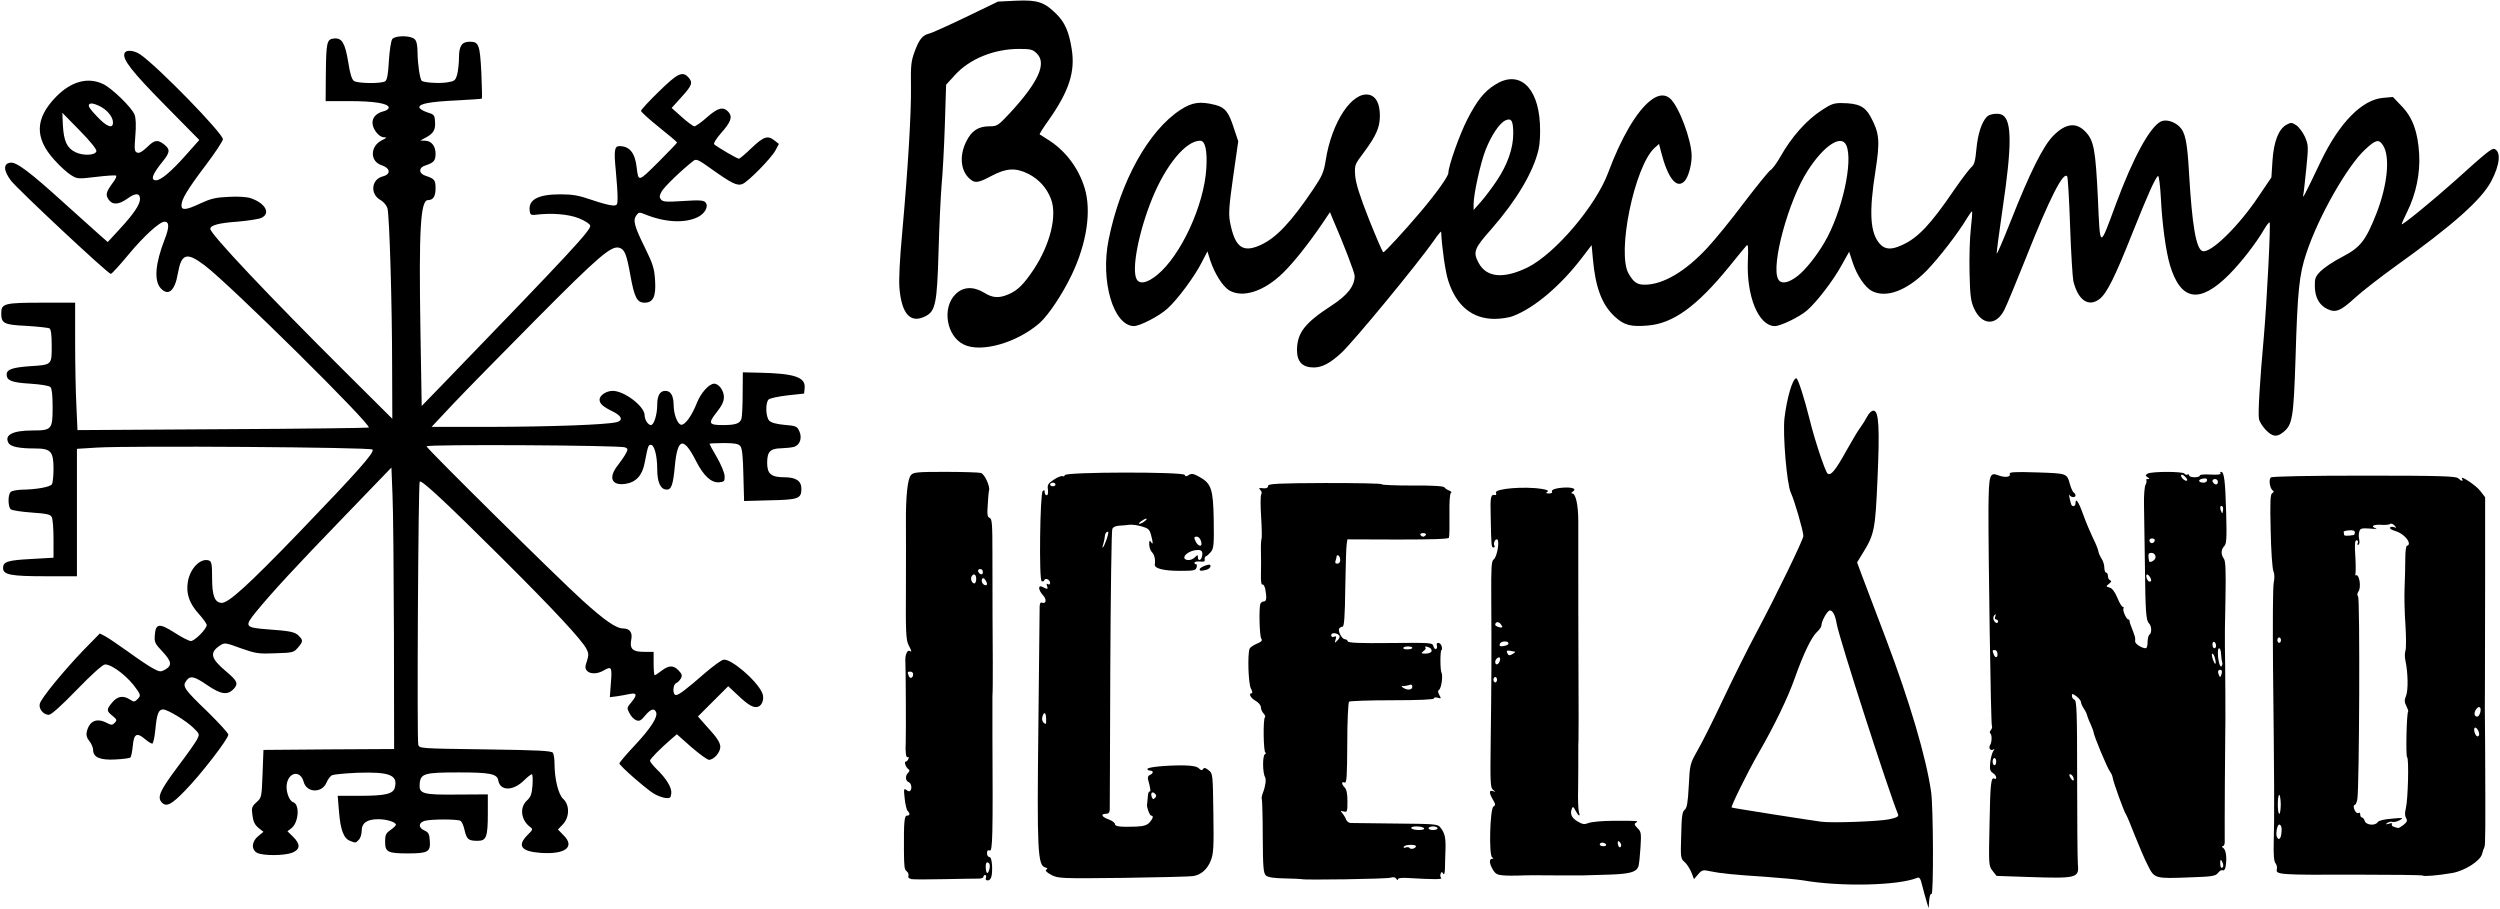 <svg viewBox="0 0 828 301" fill="none" xmlns="http://www.w3.org/2000/svg">
<path d="M301.952 291.173C301.056 290.994 300.639 290.577 300.877 290.1C300.997 289.683 300.818 288.967 300.34 288.61C299.505 287.954 299.445 287.179 299.385 281.755C299.325 272.337 299.505 270.131 300.4 270.131C301.414 270.131 301.474 269.416 300.579 268.522C300.28 268.224 299.803 266.316 299.624 264.409C299.266 261.309 299.385 261.011 300.161 261.607C300.639 262.025 301.235 262.203 301.414 261.965C302.19 261.25 301.832 259.342 300.937 259.044C299.863 258.627 299.743 256.958 300.758 255.945C301.295 255.408 301.355 255.05 300.877 254.752C300.042 254.216 299.325 252.249 299.982 252.249C300.28 252.249 300.698 251.832 300.877 251.295C301.056 250.818 300.997 250.58 300.639 250.759C300.042 251.116 299.803 249.09 299.982 245.692C300.101 243.129 299.982 221.014 299.863 219.167C299.684 217.08 300.459 215.113 301.295 215.59C302.071 216.067 302.011 215.769 300.877 213.563C300.101 211.954 299.922 209.212 300.042 195.145C300.042 186.084 300.101 176.07 300.042 172.97C299.982 164.566 300.579 158.545 301.713 157.353C302.489 156.399 303.862 156.28 313.113 156.28C318.903 156.28 324.215 156.459 324.871 156.638C326.125 156.996 328.035 161.228 327.557 162.539C327.438 162.897 327.259 164.923 327.139 167.189C326.901 170.407 327.02 171.242 327.796 171.54C328.572 171.838 328.691 173.626 328.691 183.64C328.691 198.065 328.751 211.239 328.811 219.465C328.811 225.843 328.811 228.763 328.691 230.671C328.691 231.207 328.691 236.93 328.691 243.308C328.87 277.046 328.751 282.053 327.796 281.695C327.199 281.457 326.901 281.695 326.901 282.589C326.901 283.305 327.259 283.841 327.677 283.841C328.154 283.841 328.453 284.854 328.572 286.643C328.691 290.159 328.273 291.59 327.08 291.59C326.543 291.59 326.304 291.232 326.543 290.696C326.722 290.219 326.602 289.802 326.304 289.802C325.946 289.802 325.707 290.1 325.707 290.398C325.707 290.756 324.991 290.994 324.095 290.994C323.14 290.994 318.127 291.054 312.874 291.173C307.622 291.292 302.728 291.292 301.952 291.173ZM327.677 287.894C328.035 286.523 327.736 285.629 326.901 285.629C326.602 285.629 326.423 286.404 326.483 287.418C326.602 289.504 327.199 289.742 327.677 287.894ZM302.429 223.279C302.429 222.803 302.011 222.445 301.534 222.445C300.519 222.445 300.459 222.564 300.997 223.876C301.414 224.949 302.429 224.591 302.429 223.279ZM326.901 193.416C326.901 193.118 326.662 192.522 326.304 192.045C325.647 190.972 324.812 191.628 325.289 192.939C325.647 193.833 326.901 194.191 326.901 193.416ZM323.319 191.747C323.319 190.197 322.484 189.78 321.827 190.853C321.29 191.687 321.887 193.237 322.723 193.237C323.021 193.237 323.319 192.581 323.319 191.747ZM325.528 189.363C325.528 188.886 325.17 188.469 324.692 188.469C323.857 188.469 323.678 189.184 324.334 189.839C324.991 190.495 325.528 190.316 325.528 189.363Z" fill="currentColor"/>
<path d="M431.173 291.173C431.054 291.114 428.607 290.995 425.682 290.935C421.922 290.875 420.012 290.577 419.295 289.981C418.46 289.206 418.281 287.537 418.221 277.166C418.221 270.549 418.042 265.006 417.923 264.708C417.744 264.469 417.923 263.515 418.281 262.562C419.116 260.475 419.415 258.151 418.997 257.376C418.161 256.064 418.102 250.282 418.937 249.806C419.355 249.508 419.415 249.269 419.116 249.269C418.46 249.269 418.281 238.242 418.937 237.586C419.176 237.407 418.997 236.811 418.52 236.334C418.042 235.857 417.624 234.963 417.624 234.308C417.624 233.592 416.848 232.698 415.834 232.102C414.162 231.148 413.387 229.599 414.58 229.599C414.938 229.599 414.759 228.883 414.282 227.989C413.446 226.38 413.148 216.723 413.864 214.875C414.043 214.399 415.117 213.683 416.251 213.206C417.803 212.551 418.221 212.133 417.744 211.537C417.147 210.822 416.908 201.344 417.445 199.973C417.624 199.556 418.102 199.199 418.579 199.199C419.475 199.199 419.594 198.006 419.057 195.086C418.818 194.072 418.4 193.417 418.102 193.595C417.744 193.834 417.565 192.463 417.624 190.198C417.684 188.111 417.684 184.714 417.624 182.687C417.565 180.66 417.684 178.753 417.803 178.515C417.982 178.276 417.923 174.938 417.684 171.183C417.445 167.428 417.445 164.03 417.744 163.672C417.982 163.315 417.863 162.719 417.445 162.301C416.908 161.705 416.908 161.586 417.624 161.646C419.296 161.884 420.012 161.646 420.012 160.871C420.012 160.215 423.712 160.036 438.813 159.977C449.139 159.977 457.614 160.096 457.614 160.394C457.614 160.632 462.21 160.811 467.761 160.811C474.386 160.751 478.087 160.99 478.385 161.407C478.624 161.765 479.34 162.242 479.997 162.48C480.653 162.778 480.892 163.076 480.594 163.195C480.176 163.374 479.997 166.057 480.056 170.468C480.116 174.282 480.056 177.74 479.877 178.097C479.698 178.515 474.506 178.693 462.986 178.693L446.274 178.634L446.035 180.124C445.856 180.959 445.677 187.456 445.558 194.549C445.438 204.086 445.199 207.544 444.662 207.544C444.304 207.544 443.767 207.842 443.528 208.199C443.051 209.034 444.483 211.716 445.438 211.716C445.856 211.716 446.274 212.014 446.393 212.431C446.572 212.908 450.333 213.087 460.539 212.968C474.148 212.849 474.446 212.849 474.744 214.041C474.923 214.697 475.341 215.114 475.64 214.935C475.938 214.756 476.057 214.22 475.878 213.743C475.699 213.266 475.938 212.908 476.356 212.908C476.833 212.908 477.311 213.445 477.49 214.1C477.669 214.756 477.609 215.293 477.43 215.293C476.953 215.293 476.953 221.969 477.43 222.803C477.967 223.697 477.371 227.989 476.654 228.406C476.177 228.764 476.177 229.181 476.714 230.195C477.371 231.387 477.311 231.446 476.177 231.089C475.461 230.91 474.923 230.969 474.923 231.327C474.923 231.685 470.029 231.923 461.136 231.923C453.496 231.923 447.05 232.162 446.811 232.4C446.513 232.698 446.214 238.897 446.214 246.229C446.154 257.376 446.035 259.462 445.319 259.164C444.245 258.747 444.245 259.7 445.379 260.833C445.975 261.429 446.274 262.919 446.274 265.363C446.274 268.82 446.214 269.059 445.02 268.761C443.886 268.463 443.886 268.522 444.662 269.417C445.08 269.953 445.677 270.907 445.856 271.503C446.095 272.039 446.692 272.516 447.289 272.576C447.885 272.576 454.63 272.695 462.21 272.755C475.222 272.874 476.177 272.933 477.012 274.006C478.564 275.973 478.863 277.404 478.743 281.457C478.684 283.603 478.564 286.405 478.564 287.716C478.505 289.266 478.326 289.802 477.967 289.326C477.55 288.67 477.43 288.67 477.132 289.385C476.953 289.862 477.012 290.458 477.311 290.756C477.848 291.293 474.804 291.293 466.746 290.816C464.24 290.637 462.986 290.816 462.986 291.233C462.986 291.591 462.747 291.531 462.449 291.054C462.091 290.518 461.494 290.399 460.539 290.697C459.345 291.114 431.531 291.531 431.173 291.173ZM468.955 280.265C468.955 279.61 465.433 279.669 465.015 280.384C464.717 280.802 464.956 280.921 465.553 280.682C466.09 280.504 466.687 280.563 466.866 280.861C467.224 281.457 468.955 280.98 468.955 280.265ZM471.641 274.304C471.462 274.006 470.328 273.708 469.194 273.708C467.94 273.708 467.224 273.947 467.463 274.304C467.642 274.662 468.776 274.9 469.91 274.9C471.163 274.9 471.879 274.662 471.641 274.304ZM476.117 274.304C476.117 274.006 475.461 273.708 474.625 273.708C473.789 273.708 473.133 274.006 473.133 274.304C473.133 274.662 473.789 274.9 474.625 274.9C475.461 274.9 476.117 274.662 476.117 274.304ZM467.761 227.453C467.761 226.797 467.463 226.618 466.806 226.857C466.269 227.035 465.433 227.214 464.896 227.214C464.001 227.214 464.001 227.333 464.777 227.81C466.149 228.704 467.761 228.526 467.761 227.453ZM474.088 215.829C474.267 215.471 474.088 214.935 473.67 214.637C472.715 214.041 471.581 213.922 472.118 214.518C472.357 214.697 472.058 215.233 471.462 215.65C470.566 216.366 470.626 216.425 472.058 216.485C472.954 216.485 473.849 216.187 474.088 215.829ZM467.761 214.577C467.761 214.279 467.104 214.1 466.269 214.1C465.433 214.1 464.777 214.339 464.777 214.637C464.777 214.935 465.433 215.114 466.269 215.054C467.104 215.054 467.761 214.816 467.761 214.577ZM443.648 210.584C442.991 209.57 440.902 209.391 440.902 210.345C440.902 210.941 441.26 211.12 441.857 210.882C442.573 210.584 442.693 210.822 442.335 211.835C441.976 213.087 441.976 213.087 442.931 212.133C443.528 211.597 443.827 210.882 443.648 210.584ZM443.886 185.548C443.886 184.893 443.648 184.177 443.29 183.999C442.991 183.82 442.693 183.879 442.693 184.237C442.693 184.535 442.514 185.191 442.335 185.727C442.096 186.383 442.275 186.681 442.931 186.681C443.469 186.681 443.886 186.204 443.886 185.548ZM472.238 177.144C472.417 176.846 472.058 176.548 471.342 176.548C470.626 176.548 470.268 176.846 470.447 177.144C470.626 177.501 471.044 177.74 471.342 177.74C471.641 177.74 472.058 177.501 472.238 177.144Z" fill="currentColor"/>
<path d="M348.149 289.743C346.597 288.908 346.06 288.312 346.538 288.014C347.075 287.716 346.955 287.478 346.179 287.299C343.673 286.643 343.434 281.636 343.911 240.626C344.15 219.644 344.329 201.762 344.329 200.867C344.389 199.854 344.628 199.377 345.105 199.616C346.538 200.093 346.717 198.543 345.463 197.172C343.792 195.383 343.732 193.536 345.344 194.43C346.955 195.264 347.194 195.205 346.776 194.012C346.538 193.357 346.597 193.178 347.075 193.476C347.493 193.714 347.791 193.536 347.791 193.059C347.791 191.986 346.179 191.271 345.881 192.165C345.762 192.522 345.344 192.701 344.986 192.463C344.09 191.926 344.449 163.553 345.344 162.659C345.821 162.182 346 162.301 346 163.016C346 163.553 346.299 164.03 346.657 164.03C347.075 164.03 347.194 163.314 347.075 162.182C346.836 160.573 347.075 160.155 349.044 158.844C350.298 158.009 351.551 157.533 351.909 157.711C352.208 157.89 352.566 157.711 352.685 157.354C353.043 156.281 392.019 156.221 392.377 157.294C392.616 157.89 392.914 157.89 393.75 157.294C394.705 156.758 395.302 156.877 397.152 157.89C401.21 160.155 401.807 161.884 401.986 172.256C402.106 180.243 401.986 181.554 401.091 182.747C400.494 183.462 399.778 184.118 399.42 184.237C399.121 184.296 398.883 184.773 399.002 185.25C399.121 185.965 398.763 186.144 397.391 185.965C396.376 185.906 395.6 186.085 395.6 186.383C395.66 186.74 395.898 186.919 396.137 186.86C396.376 186.8 396.495 187.277 396.316 187.873C396.018 188.946 395.481 189.065 390.706 189.065C385.513 189.065 382.35 188.29 382.469 187.038C382.708 185.25 382.35 183.7 381.514 182.866C381.036 182.389 380.619 181.256 380.619 180.303C380.619 178.991 380.738 178.813 381.215 179.528C381.932 180.66 381.932 179.766 381.215 177.143C380.738 175.355 380.26 174.938 378.112 174.342C376.679 173.925 374.889 173.686 374.053 173.805C373.217 173.925 371.725 174.044 370.711 174.103C369.517 174.163 368.622 174.58 368.383 175.236C368.144 175.772 367.846 196.635 367.726 221.551C367.667 246.467 367.547 267.449 367.547 268.224C367.488 269.118 367.129 269.536 366.294 269.536C364.384 269.536 364.921 270.609 367.189 271.383C368.323 271.801 369.278 272.516 369.278 272.933C369.278 273.768 371.069 273.947 376.381 273.768C378.828 273.649 379.902 273.291 380.738 272.397C381.932 271.026 382.111 270.132 381.275 270.132C380.798 270.132 379.723 267.33 379.902 266.496C379.962 266.257 380.022 265.125 380.141 263.992C380.201 262.8 380.499 262.025 380.738 262.144C381.215 262.442 381.036 261.012 380.201 258.031C380.081 257.435 380.32 256.839 380.857 256.66C382.051 256.183 382.111 255.23 380.917 255.23C380.44 255.23 380.022 254.991 380.022 254.693C380.022 254.038 386.408 253.442 392.138 253.501C394.943 253.561 396.495 253.859 397.092 254.514C397.808 255.17 398.166 255.23 398.465 254.693C398.823 254.157 399.301 254.276 400.315 255.111C401.688 256.183 401.688 256.422 401.867 269.297C402.046 280.444 401.927 282.709 401.031 284.974C399.897 287.895 397.808 289.743 395.182 290.16C394.227 290.339 383.782 290.577 371.964 290.756C351.074 290.994 350.417 290.935 348.149 289.743ZM382.529 262.86C381.633 261.965 380.977 262.621 381.454 263.933C381.753 264.707 381.991 264.827 382.529 264.29C383.066 263.754 383.066 263.396 382.529 262.86ZM346.478 237.943C346.418 235.857 345.702 235.559 345.224 237.467C344.926 238.54 345.523 239.672 346.418 239.732C346.478 239.732 346.478 238.957 346.478 237.943ZM395.779 184.535C396.674 183.7 396.734 183.7 396.734 184.535C396.734 185.846 397.749 185.727 398.047 184.475C398.584 182.449 397.928 181.853 395.66 182.27C392.437 182.866 390.885 185.489 393.75 185.489C394.347 185.489 395.302 185.071 395.779 184.535ZM366.533 178.574C367.189 176.607 367.249 175.951 366.712 176.13C366.294 176.249 365.995 176.845 365.936 177.501C365.876 178.097 365.697 179.23 365.458 180.005C364.623 182.568 365.578 181.316 366.533 178.574ZM397.928 180.183C397.928 178.932 397.152 177.74 396.376 177.74C395.361 177.74 395.361 178.038 396.137 179.587C396.794 180.78 397.928 181.137 397.928 180.183ZM379.067 172.673C379.723 172.196 379.962 171.779 379.664 171.779C379.306 171.779 378.53 172.196 377.873 172.673C377.276 173.15 377.037 173.507 377.336 173.507C377.694 173.507 378.47 173.15 379.067 172.673ZM349.582 160.453C349.582 160.155 349.164 159.857 348.686 159.857C348.209 159.857 347.791 160.155 347.791 160.453C347.791 160.811 348.209 161.049 348.686 161.049C349.164 161.049 349.582 160.811 349.582 160.453Z" fill="currentColor"/>
<path d="M671.77 290.458L661.265 290.1L659.952 288.431C658.639 286.762 658.639 286.523 658.937 272.814C659.176 259.342 659.415 257.196 660.608 257.912C660.907 258.15 661.146 257.912 661.146 257.494C661.146 257.077 660.668 256.421 660.011 256.004C659.116 255.408 658.937 254.812 659.176 252.428C659.355 250.878 659.832 249.209 660.191 248.732C660.668 248.076 660.668 247.957 660.131 248.255C659.236 248.792 658.519 247.719 659.116 246.765C659.773 245.752 659.773 243.308 659.176 242.89C658.937 242.771 658.997 242.235 659.355 241.818C659.773 241.341 659.892 240.745 659.713 240.387C659.355 239.91 658.519 182.031 658.579 168.5C658.698 157.055 658.937 156.28 661.981 157.472C664.07 158.247 666.04 158.009 665.622 156.996C665.383 156.34 666.935 156.221 674.635 156.459C684.781 156.817 684.543 156.698 685.617 160.572C685.975 161.764 686.512 162.956 686.811 163.135C687.169 163.314 687.408 163.731 687.408 164.089C687.408 164.923 685.796 164.745 685.378 163.91C685.199 163.493 685.199 163.97 685.438 164.923C685.617 165.937 685.915 166.89 686.035 167.189C686.453 167.963 687.408 167.665 687.408 166.712C687.408 164.685 688.422 166.116 689.974 170.467C690.869 172.97 692.362 176.487 693.197 178.216C694.092 179.945 694.868 181.912 694.988 182.627C695.107 183.283 695.585 184.356 696.062 185.071C696.54 185.786 696.957 187.098 696.957 187.992C696.957 188.945 697.256 189.661 697.554 189.661C697.912 189.661 698.151 190.197 698.151 190.793C698.151 191.449 698.509 192.045 698.927 192.224C699.405 192.403 699.285 192.76 698.509 193.356C697.435 194.191 697.435 194.25 698.688 194.608C699.524 194.787 700.419 195.979 701.255 197.946C701.911 199.615 702.747 200.986 703.045 200.986C703.344 200.986 703.463 201.225 703.284 201.523C702.926 202.119 704.239 205.159 704.896 205.159C705.135 205.159 705.314 205.397 705.314 205.695C705.314 205.993 705.612 207.007 706.03 207.96C706.388 208.854 706.746 209.808 706.806 210.106C706.925 210.345 707.045 210.702 707.104 211C707.164 211.239 707.224 211.835 707.164 212.371C707.045 213.206 709.313 214.696 710.685 214.696C711.044 214.696 711.282 213.802 711.282 212.669C711.282 211.537 711.581 210.404 711.879 210.225C712.715 209.689 712.655 207.364 711.76 206.47C710.745 205.457 710.566 202.834 710.387 186.68C710.268 178.633 710.148 169.752 710.089 166.95C710.029 164.149 710.268 161.287 710.566 160.632C710.924 159.976 711.044 159.261 710.864 159.022C710.685 158.843 710.864 158.665 711.342 158.665C712.058 158.665 711.999 158.545 711.282 158.069C710.506 157.532 710.506 157.413 711.282 156.876C712.476 156.101 723.041 156.101 723.518 156.876C723.757 157.234 724.175 157.353 724.473 157.174C724.771 156.936 725.01 157.115 725.01 157.413C725.01 157.77 725.846 158.069 726.801 158.069C727.815 158.069 728.591 157.83 728.591 157.472C728.591 157.174 730.143 157.055 732.173 157.174C734.321 157.294 735.634 157.174 735.455 156.817C735.217 156.519 735.336 156.28 735.634 156.28C736.649 156.28 737.007 159.261 737.306 169.811C737.544 178.395 737.425 180.123 736.649 180.898C735.575 182.031 735.515 183.64 736.53 185.011C737.127 185.786 737.246 188.945 737.067 198.721C736.888 205.695 736.828 212.61 736.888 214.1C737.007 218.928 737.127 241.162 737.007 242.712C736.947 243.904 736.768 274.006 736.828 278.953C736.828 279.668 736.53 280.265 736.112 280.265C735.754 280.265 735.873 280.563 736.351 280.861C737.246 281.457 737.604 284.079 737.127 287C736.948 287.954 736.589 288.431 736.231 288.252C735.873 288.014 735.157 288.371 734.62 289.087C733.784 290.159 732.769 290.338 725.428 290.577C713.61 291.054 713.55 290.994 711.342 286.583C710.327 284.616 708.417 280.145 707.045 276.688C705.731 273.231 704.418 270.191 704.18 269.833C703.523 269.058 699.822 258.746 699.703 257.494C699.643 256.958 699.285 256.183 698.927 255.706C697.972 254.514 693.376 243.487 693.376 242.414C693.376 242.235 692.958 241.102 692.421 239.85C691.824 238.658 691.347 237.287 691.228 236.87C691.168 236.453 690.69 235.439 690.153 234.665C689.616 233.89 689.198 232.876 689.198 232.459C689.198 232.042 688.482 231.207 687.706 230.611C686.393 229.658 686.214 229.658 686.214 230.492C686.214 231.029 686.632 231.565 687.05 231.744C687.825 232.042 687.945 235.916 687.945 257.792C687.945 271.979 688.064 284.676 688.184 286.106C688.661 290.815 688.005 290.994 671.77 290.458ZM736.351 286.702C736.351 286.285 736.112 285.57 735.813 285.093C735.455 284.556 735.336 284.795 735.336 285.868C735.336 286.702 735.515 287.418 735.813 287.418C736.112 287.418 736.351 287.06 736.351 286.702ZM686.632 257.316C686.393 256.839 685.975 256.421 685.617 256.421C685.259 256.421 685.259 256.839 685.736 257.614C686.572 258.925 687.169 258.746 686.632 257.316ZM661.146 252.249C661.146 251.593 660.907 251.057 660.549 251.057C660.25 251.057 659.952 251.593 659.952 252.249C659.952 252.905 660.25 253.441 660.549 253.441C660.907 253.441 661.146 252.905 661.146 252.249ZM735.634 221.909C734.739 221.61 734.381 222.326 734.858 223.458C735.276 224.472 735.336 224.472 735.754 223.339C735.993 222.683 735.933 222.028 735.634 221.909ZM735.993 219.345C735.873 219.107 735.694 217.974 735.634 216.782C735.575 214.458 734.56 213.861 734.56 216.127C734.56 218.749 735.276 221.372 735.813 220.597C736.052 220.18 736.172 219.643 735.993 219.345ZM733.605 218.034C733.426 217.199 733.008 216.484 732.71 216.484C732.471 216.484 732.531 217.319 732.889 218.332C733.605 220.478 734.202 220.299 733.605 218.034ZM661.563 216.484C661.504 215.829 661.146 215.292 660.728 215.292C659.832 215.292 659.832 215.411 660.31 216.723C660.847 218.094 661.683 217.915 661.563 216.484ZM733.963 213.861C733.963 213.385 733.724 212.789 733.366 212.61C733.068 212.431 732.769 212.789 732.769 213.444C732.769 214.159 733.068 214.696 733.366 214.696C733.724 214.696 733.963 214.338 733.963 213.861ZM661.742 205.755C661.742 205.457 661.444 205.159 661.086 205.159C660.728 205.159 660.608 204.741 660.847 204.145C661.086 203.37 661.026 203.251 660.549 203.728C660.191 204.086 660.071 204.801 660.31 205.338C660.728 206.41 661.742 206.709 661.742 205.755ZM712.476 192.224C712.476 191.389 711.342 189.959 710.984 190.316C710.506 190.793 711.282 192.641 711.939 192.641C712.237 192.641 712.476 192.462 712.476 192.224ZM713.491 185.429C714.386 184.534 713.789 183.104 712.476 183.104C711.76 183.104 711.461 183.521 711.581 184.475C711.64 185.19 711.76 185.846 711.819 185.965C711.999 186.323 712.894 186.025 713.491 185.429ZM713.67 178.872C713.67 178.574 713.252 178.335 712.774 178.335C711.879 178.335 711.581 179.05 712.237 179.706C712.715 180.183 713.67 179.647 713.67 178.872ZM736.112 167.785C735.455 167.129 735.097 168.023 735.575 169.156C735.992 170.229 736.052 170.229 736.231 169.215C736.351 168.619 736.291 167.963 736.112 167.785ZM734.56 159.559C734.56 159.082 734.142 158.665 733.665 158.665C732.71 158.665 732.471 159.38 733.187 160.036C733.844 160.751 734.56 160.512 734.56 159.559ZM730.979 159.022C730.979 158.486 730.501 158.307 729.487 158.545C727.815 158.843 728.054 159.857 729.845 159.857C730.442 159.857 730.979 159.499 730.979 159.022ZM724.413 158.903C724.413 158.724 724.055 158.188 723.578 157.77C722.563 156.698 721.847 157.294 722.802 158.426C723.518 159.261 724.413 159.499 724.413 158.903Z" fill="currentColor"/>
<path d="M497.843 289.921C495.933 289.802 495.217 289.385 494.441 288.014C493.247 286.047 493.128 284.437 494.202 284.437C494.739 284.437 494.739 284.318 494.202 283.961C493.068 283.245 493.486 267.867 494.62 267.151C495.396 266.674 495.336 266.376 494.441 264.827C493.128 262.561 493.128 261.548 494.501 262.025C495.456 262.383 495.456 262.323 494.501 261.608C493.605 260.892 493.546 259.283 493.725 245.037C493.963 227.81 494.023 215.888 493.904 197.768C493.844 187.813 493.963 185.787 494.739 185.25C495.814 184.475 496.709 179.23 495.933 178.693C495.217 178.276 494.441 180.005 494.978 180.779C495.157 181.077 494.978 181.316 494.68 181.316C493.963 181.316 493.904 181.256 493.725 171.361C493.546 164.268 493.665 163.672 495.336 163.97C495.575 163.97 495.635 163.672 495.456 163.195C494.918 161.824 505.065 160.99 510.735 161.943C512.526 162.241 513.003 162.539 512.466 162.897C511.869 163.255 511.989 163.434 513.003 163.434C513.779 163.434 514.257 163.195 514.018 162.897C513.6 162.182 515.391 161.586 518.435 161.467C521.121 161.407 522.195 162.003 520.882 162.837C520.345 163.195 520.285 163.434 520.703 163.434C521.897 163.434 522.732 167.308 522.732 172.792C522.732 175.653 522.732 182.747 522.732 188.469C522.732 194.191 522.732 209.093 522.792 221.551C522.852 234.009 522.852 244.739 522.792 245.394C522.732 246.05 522.732 247.302 522.732 248.256C522.732 249.15 522.732 250.521 522.732 251.355C522.732 252.19 522.732 253.322 522.732 253.918C522.732 254.455 522.732 257.793 522.673 261.25C522.553 264.707 522.732 268.105 522.911 268.82C523.508 270.668 522.852 270.43 521.837 268.522C521.121 267.092 520.882 267.032 520.584 267.867C519.927 269.595 520.524 270.906 522.553 272.099C524.165 273.052 524.762 273.112 526.134 272.576C527.03 272.218 530.611 271.86 534.013 271.86C542.668 271.801 542.847 271.86 541.832 272.456C541.175 272.874 541.295 273.231 542.369 274.304C543.563 275.496 543.623 275.973 543.324 280.801C543.145 283.663 542.847 286.464 542.608 287.06C541.892 288.848 539.803 289.445 532.819 289.683C529.059 289.802 525.299 289.921 524.463 289.921C523.628 289.981 519.211 289.921 514.615 289.921C510.019 289.862 504.946 289.862 503.274 289.981C501.663 290.041 499.216 290.041 497.843 289.921ZM536.46 278.894C535.983 278.417 535.804 278.477 535.804 279.132C535.804 280.325 536.58 281.159 536.878 280.265C537.057 279.848 536.818 279.252 536.46 278.894ZM531.924 279.669C531.745 279.371 531.148 279.073 530.671 279.073C530.193 279.073 529.835 279.371 529.835 279.669C529.835 280.027 530.372 280.265 531.088 280.265C531.745 280.265 532.103 280.027 531.924 279.669ZM495.814 225.128C495.814 224.651 495.575 224.234 495.217 224.234C494.918 224.234 494.62 224.651 494.62 225.128C494.62 225.605 494.918 226.022 495.217 226.022C495.575 226.022 495.814 225.605 495.814 225.128ZM496.649 219.107C496.888 218.571 496.888 217.975 496.769 217.856C496.291 217.379 495.217 218.332 495.217 219.227C495.217 220.359 496.172 220.299 496.649 219.107ZM501.185 216.485C501.663 216.187 501.961 215.888 501.782 215.829C501.603 215.829 500.887 215.71 500.171 215.531C499.156 215.352 498.917 215.531 499.156 216.187C499.574 217.2 499.932 217.259 501.185 216.485ZM499.574 213.206C499.813 212.193 497.186 212.193 496.769 213.206C496.47 213.981 496.769 214.16 497.903 213.981C498.738 213.862 499.514 213.564 499.574 213.206ZM497.007 206.649C496.291 205.755 495.217 205.934 495.217 206.947C495.217 207.424 497.067 208.08 497.545 207.722C497.664 207.663 497.425 207.186 497.007 206.649Z" fill="currentColor"/>
<path d="M802.424 289.981C802.185 289.802 792.158 289.683 780.101 289.683C755.272 289.802 753.66 289.683 754.078 287.954C754.257 287.358 754.078 286.404 753.66 285.928C753.123 285.331 752.944 283.066 753.063 278.655C753.302 271.324 753.242 257.733 752.824 220.895C752.705 206.768 752.765 194.191 753.063 192.939C753.362 191.509 753.362 190.138 752.944 189.124C752.586 188.29 752.168 182.269 752.048 175.713C751.81 166.175 751.929 163.791 752.526 163.374C753.123 163.016 753.182 162.718 752.705 162.42C751.75 161.705 751.332 158.784 752.108 158.128C752.526 157.771 764.881 157.532 783.085 157.532C808.452 157.532 813.466 157.711 814.182 158.426C815.197 159.38 815.973 159.559 815.436 158.605C814.421 157.055 820.031 160.691 821.464 162.599L823.076 164.685V189.84C823.076 203.669 823.016 219.286 823.016 224.531C822.956 235.738 822.956 233.413 823.076 247.361C823.195 273.887 823.195 280.026 822.837 280.563C822.658 280.92 822.3 281.874 822.061 282.828C821.524 285.093 816.331 288.431 812.153 289.146C807.199 289.981 802.782 290.339 802.424 289.981ZM755.57 276.211C755.868 274.304 755.57 273.112 754.854 273.112C754.257 273.112 753.66 276.033 754.078 277.106C754.615 278.417 755.331 278 755.57 276.211ZM796.097 273.171C797.231 272.218 797.41 271.8 796.873 270.906C796.455 270.191 796.455 269.118 796.813 267.747C797.53 264.886 797.888 251.176 797.231 250.759C796.754 250.461 797.052 236.155 797.589 235.619C797.709 235.499 797.41 234.724 796.992 233.83C796.336 232.579 796.276 231.923 796.873 230.492C797.649 228.644 797.53 222.803 796.694 218.869C796.396 217.677 796.455 216.127 796.694 215.471C796.933 214.756 796.933 211 796.694 207.126C796.396 203.251 796.276 197.708 796.396 194.728C796.515 191.807 796.634 187.396 796.634 185.071C796.634 182.568 796.873 180.72 797.231 180.72C797.589 180.72 797.828 180.362 797.828 180.004C797.768 178.574 795.5 176.488 793.352 175.891C792.158 175.534 791.382 175.057 791.561 174.759C791.74 174.461 792.337 174.401 792.874 174.58C793.769 174.938 793.829 174.878 793.053 174.044C792.576 173.507 791.919 173.269 791.561 173.567C791.263 173.805 789.83 173.924 788.457 173.805C785.891 173.686 784.995 174.401 786.965 174.997C787.502 175.176 786.607 175.236 784.876 175.057C782.19 174.878 781.713 174.997 781.414 176.011C781.175 176.666 781.176 177.858 781.355 178.633C781.534 179.408 781.474 180.243 781.116 180.422C780.758 180.6 780.698 180.362 780.877 179.885C781.116 179.349 780.937 178.931 780.519 178.931C779.922 178.931 779.803 180.243 780.101 184.535C780.28 187.634 780.22 190.317 780.041 190.436C779.803 190.555 779.922 190.555 780.34 190.495C781.414 190.257 782.071 194.37 781.175 195.8C780.638 196.575 780.638 197.171 780.996 197.529C781.653 198.185 781.414 260.594 780.758 264.648C780.579 265.661 780.221 266.555 779.922 266.555C779.683 266.555 779.504 266.913 779.564 267.33C779.743 268.582 780.579 269.595 781.175 269.237C781.474 268.999 781.713 269.297 781.713 269.774C781.713 270.31 781.951 270.728 782.25 270.728C782.548 270.728 783.026 271.264 783.205 271.92C783.623 273.291 786.726 273.589 787.502 272.277C787.801 271.8 789.651 271.324 792.158 271.145C795.978 270.787 796.217 270.787 794.844 271.622C794.008 272.099 792.934 272.337 792.456 272.218C791.979 272.039 791.143 272.218 790.666 272.575C789.949 273.052 790.128 273.112 791.203 272.814C792.098 272.516 792.456 272.635 792.217 272.993C791.919 273.529 792.576 273.887 794.307 274.244C794.545 274.244 795.321 273.768 796.097 273.171ZM755.391 266.257C755.331 264.469 755.092 263.098 754.854 263.277C754.257 263.634 754.257 269.535 754.913 269.535C755.152 269.535 755.391 268.045 755.391 266.257ZM821.106 243.189C821.106 242.056 820.031 240.626 819.614 241.043C819.076 241.579 819.852 243.904 820.569 243.904C820.867 243.904 821.106 243.546 821.106 243.189ZM821.404 236.155C822.001 234.307 821.106 233.473 820.091 234.903C819.256 236.155 819.435 237.347 820.509 237.347C820.807 237.347 821.166 236.811 821.404 236.155ZM755.451 212.014C755.451 211.537 755.212 211.12 754.854 211.12C754.555 211.12 754.257 211.537 754.257 212.014C754.257 212.491 754.555 212.908 754.854 212.908C755.212 212.908 755.451 212.491 755.451 212.014ZM779.504 177.203C779.743 177.203 779.922 176.786 779.922 176.309C779.922 175.772 779.325 175.534 778.012 175.653C776.938 175.713 776.102 175.951 776.222 176.189C776.281 176.368 776.341 176.786 776.341 177.084C776.341 177.501 777.475 177.56 779.504 177.203Z" fill="currentColor"/>
<path d="M397.331 188.529C397.331 188.231 398.166 187.694 399.121 187.336C400.554 186.86 400.912 186.919 400.912 187.515C400.912 187.992 400.315 188.469 399.599 188.707C397.749 189.184 397.331 189.125 397.331 188.529Z" fill="currentColor"/>
<path d="M750.377 142.333C749.303 141.2 748.288 139.591 748.169 138.696C747.811 136.968 748.467 126.06 749.78 111.575C750.795 99.832 752.108 74.082 751.69 73.664C751.571 73.486 750.735 74.499 749.9 75.929C747.154 80.638 742.379 86.778 738.32 90.891C728.532 100.726 722.265 99.713 718.684 87.791C717.311 83.142 716.117 74.141 715.699 65.856C715.46 61.504 715.043 58.107 714.744 58.285C713.849 58.882 711.521 64.008 706.209 77.3C700.539 91.606 697.793 97.15 695.406 98.998C691.765 101.859 688.243 99.475 686.692 93.096C686.453 91.964 685.916 83.798 685.617 75.035C685.319 66.273 684.901 58.822 684.662 58.464C683.468 56.497 678.813 65.677 670.994 85.407C667.831 93.335 664.607 101.143 663.832 102.634C661.086 108.058 656.371 107.76 653.804 102.157C652.73 99.772 652.491 98.044 652.312 90.414C652.193 85.526 652.372 78.91 652.73 75.87C653.088 72.77 653.267 70.147 653.148 70.028C653.028 69.909 652.252 70.982 651.417 72.353C648.611 77.121 642.046 85.586 638.047 89.699C631.481 96.315 624.677 98.819 619.962 96.375C617.694 95.183 614.948 91.129 613.575 86.838L612.441 83.38L609.934 87.851C607.189 92.918 601.519 100.249 598.415 102.872C595.908 105.018 589.701 107.998 587.85 107.998C582.419 107.998 578.36 98.103 578.897 86.242C579.077 82.009 578.957 80.758 578.48 81.294C578.062 81.711 575.495 84.871 572.69 88.328C562.006 101.442 554.128 107.164 545.712 107.82C540.101 108.296 537.893 107.7 534.849 104.899C530.551 100.965 528.403 95.183 527.567 85.765L527.149 81.175L523.866 85.467C516.943 94.527 508.288 101.918 501.305 104.601C499.932 105.197 497.127 105.614 495.038 105.614C487.637 105.614 482.384 101.322 479.698 93.096C478.684 90.116 477.55 81.89 477.311 76.764C477.311 76.466 476.177 77.777 474.864 79.744C469.373 87.553 448.124 113.363 444.125 116.999C440.544 120.278 437.858 121.708 435.112 121.708C431.352 121.708 429.562 119.801 429.562 115.926C429.621 110.204 432.128 106.985 441.021 101.203C446.334 97.746 448.661 94.706 448.661 91.368C448.661 90.295 445.14 81.115 441.32 72.293L440.484 70.267L437.918 74.082C433.322 80.817 428.547 86.838 424.966 90.355C418.639 96.554 411.536 98.819 407.06 96.136C404.911 94.765 402.345 90.712 400.852 86.301L399.897 83.261L398.047 86.838C395.719 91.487 389.93 99.296 386.647 102.216C383.901 104.72 377.515 107.998 375.545 107.998C368.741 107.879 364.384 93.037 367.189 79.327C371.069 60.074 380.38 43.264 391.004 36.35C394.884 33.846 397.45 33.489 402.464 34.74C405.747 35.575 406.94 37.065 408.671 42.489L410.104 46.781L408.433 58.464C407.06 68.121 406.881 70.743 407.358 73.426C408.97 81.89 411.536 83.857 417.445 81.175C422.638 78.85 427.592 73.605 434.933 62.696C437.918 58.285 438.455 56.974 439.052 53.219C441.021 40.463 447.826 30.151 453.496 31.402C455.764 31.939 457.017 34.323 457.017 38.376C457.017 42.191 455.764 44.993 451.705 50.477C448.602 54.59 448.602 54.709 448.84 58.226C449.079 60.789 450.333 64.902 453.436 72.71C455.824 78.671 457.913 83.559 458.151 83.559C458.629 83.559 465.314 76.287 470.507 70.147C475.699 64.008 479.698 58.405 479.698 57.272C479.698 55.007 483.459 44.397 486.025 39.449C489.188 33.31 491.576 30.27 495.157 28.064C502.976 23.057 509.363 28.601 510.019 40.88C510.198 44.337 510.019 47.675 509.542 49.642C507.751 57.153 502.2 66.452 493.844 75.989C488.174 82.367 487.816 83.5 489.726 87.076C492.352 91.964 498.022 92.441 505.96 88.566C515.033 84.036 528.522 68.24 532.64 57.153C536.938 45.589 542.131 36.707 546.786 33.191C549.293 31.283 551.442 31.104 553.173 32.654C556.097 35.277 560.275 46.483 560.275 51.669C560.275 54.709 559.201 58.524 558.007 59.895C555.381 62.816 552.397 59.18 550.129 50.238L549.472 47.675L547.92 49.046C541.295 55.305 535.386 83.976 539.445 90.712C541.116 93.573 542.25 94.289 544.757 94.289C550.785 94.289 558.306 89.878 565.587 81.95C567.975 79.387 573.406 72.77 577.584 67.167C581.822 61.623 585.761 56.736 586.418 56.318C587.015 55.961 588.447 54.053 589.522 52.146C593.342 45.35 598.236 39.807 603.488 36.409C606.473 34.442 607.487 34.085 610.054 34.144C615.485 34.204 617.634 35.217 619.484 38.555C622.469 44.039 622.707 46.602 621.156 56.557C618.947 70.445 619.365 77.3 622.707 80.877C624.379 82.665 626.468 82.784 629.93 81.175C635.242 78.79 639.36 74.439 647.358 62.696C649.746 59.239 652.252 55.961 652.909 55.365C653.924 54.53 654.222 53.278 654.58 49.404C655.058 44.397 656.251 40.642 657.982 38.734C658.937 37.661 662.041 37.303 663.294 38.138C666.338 40.105 666.338 48.331 663.294 68.896C662.101 77.062 661.205 83.798 661.325 83.976C661.504 84.096 663.533 79.327 665.921 73.307C672.307 57.093 676.724 48.271 680.126 44.874C684.244 40.761 687.706 40.403 690.81 43.741C693.496 46.602 694.033 49.642 694.809 65.379C695.585 82.725 695.227 82.605 700.837 67.465C706.448 52.325 711.939 42.251 715.58 40.284C717.191 39.449 719.877 40.105 721.728 41.834C723.757 43.741 724.413 46.781 725.01 57.332C726.025 74.678 727.338 82.367 729.427 83.142C731.994 84.155 741.484 74.916 748.049 65.021L752.287 58.762L752.645 53.219C753.063 46.9 754.675 42.728 757.301 41.297C758.733 40.522 759.091 40.522 760.524 41.476C761.419 42.072 762.673 43.801 763.389 45.291C764.523 47.973 764.583 48.45 763.866 55.544C763.448 59.656 763.031 63.65 762.852 64.485C762.553 66.094 762.971 65.319 768.641 53.457C774.789 40.642 782.309 33.012 789.233 32.416L792.516 32.118L795.381 35.098C799.081 38.913 800.812 43.681 801.23 51.073C801.588 57.391 800.215 64.187 797.231 70.207C796.216 72.234 795.441 74.022 795.441 74.26C795.441 74.856 806.005 66.213 812.988 59.955C823.613 50.358 825.284 49.046 826.179 49.344C828.388 50.238 827.97 54.59 825.105 60.014C821.822 66.213 812.332 74.618 793.351 88.209C788.457 91.725 782.489 96.375 780.101 98.521C775.266 102.991 773.595 103.707 770.79 102.336C768.164 101.084 766.731 98.521 766.672 94.885C766.612 92.202 766.851 91.606 768.582 89.818C769.716 88.685 772.879 86.54 775.684 85.109C781.772 81.95 783.503 79.744 787.084 70.684C790.785 61.147 791.68 51.848 789.233 48.093C787.86 46.006 786.846 46.245 783.384 49.464C777.415 54.947 767.806 71.876 763.866 83.857C761.479 90.951 760.942 96.375 760.285 118.489C759.629 138.518 759.27 140.723 756.167 143.167C754.018 144.896 752.586 144.657 750.377 142.333ZM383.245 91.07C391.123 84.632 398.823 67.942 399.539 55.722C399.897 49.94 399.181 46.602 397.51 46.602C392.795 46.602 386.229 54.471 381.633 65.677C377.157 76.645 374.71 89.222 376.441 92.441C377.396 94.289 379.962 93.752 383.245 91.07ZM595.49 91.308C597.997 89.341 601.698 84.692 604.264 80.281C610.054 70.445 613.874 53.338 611.486 48.093C609.815 44.397 604.026 48.212 598.654 56.616C592.327 66.452 586.478 87.97 588.925 92.441C589.88 94.229 592.327 93.812 595.49 91.308ZM495.814 59.716C499.276 54.53 501.186 49.106 501.186 44.278C501.186 39.986 500.589 38.972 498.619 39.867C496.649 40.761 493.963 44.755 492.053 49.583C490.382 53.755 488.054 64.306 488.054 67.584V69.551L490.442 66.869C491.755 65.379 494.202 62.16 495.814 59.716Z" fill="currentColor"/>
<path d="M319.141 114.078C313.471 111.277 311.919 101.978 316.455 97.448C318.962 94.944 322.364 94.765 326.005 96.971C328.751 98.699 330.84 98.819 333.944 97.507C336.988 96.255 339.077 94.169 342.419 89.162C347.851 80.877 350.178 71.399 348.089 65.915C346.717 62.279 344.09 59.358 340.569 57.57C336.391 55.484 333.287 55.663 328.452 58.226C323.857 60.67 322.842 60.789 320.992 59.06C318.127 56.378 317.709 51.49 320.037 46.84C321.768 43.324 324.036 41.834 327.677 41.834C330.303 41.834 330.542 41.655 334.66 37.244C343.911 27.17 346.717 21.03 343.434 17.752C342.061 16.381 341.404 16.202 337.525 16.202C329.228 16.202 321.171 19.48 316.276 24.845L313.352 28.064L312.934 41.357C312.695 48.688 312.218 57.63 311.86 61.206C311.561 64.842 311.084 74.737 310.845 83.261C310.367 100.428 309.83 103.051 306.548 104.72C301.594 107.283 298.609 104.064 297.893 95.361C297.654 92.679 298.012 85.645 298.788 77.3C300.698 56.139 301.832 37.542 301.713 28.72C301.593 21.746 301.773 20.196 302.907 17.156C304.399 13.043 305.533 11.672 307.682 11.135C308.577 10.957 314.068 8.453 319.917 5.652L330.541 0.525L336.689 0.227C343.673 -0.071 345.941 0.704 349.94 4.698C352.685 7.44 354.058 10.539 354.953 16.262C356.147 23.713 354.118 30.091 347.433 39.628C345.583 42.191 344.21 44.397 344.329 44.516C344.448 44.575 345.642 45.35 347.075 46.245C352.805 49.821 357.221 55.603 359.251 62.339C361.519 69.849 359.967 80.459 355.013 90.891C351.909 97.388 347.373 104.183 344.449 106.866C336.988 113.482 324.871 116.999 319.141 114.078Z" fill="currentColor"/>
<path d="M638.047 298.445C637.629 297.134 637.032 294.75 636.614 293.2C636.077 290.935 635.719 290.398 634.943 290.756C628.616 293.319 609.636 293.736 597.281 291.591C595.49 291.293 589.82 290.756 584.747 290.398C573.824 289.683 569.825 289.266 566.363 288.551C564.035 288.014 563.677 288.133 562.424 289.564L561.051 291.173L560.156 288.849C559.619 287.597 558.604 286.047 557.888 285.451C556.634 284.378 556.575 283.961 556.813 276.689C556.933 270.43 557.171 268.82 557.947 268.224C558.723 267.628 559.022 265.9 559.32 260.237C559.678 253.084 559.738 252.965 562.245 248.494C563.677 246.05 567.497 238.42 570.72 231.565C573.943 224.77 578.897 214.756 581.822 209.332C588.268 197.231 597.281 178.693 597.281 177.501C597.281 175.951 594.297 165.639 593.103 163.136C591.79 160.274 590.417 143.942 591.014 138.518C591.849 131.663 593.7 125.285 594.953 125.285C595.49 125.285 597.699 132.199 599.37 138.994C600.981 145.611 604.503 156.162 605.279 156.817C606.353 157.711 607.905 155.804 611.606 149.128C613.337 146.028 615.306 142.69 616.082 141.677C616.798 140.723 617.873 138.994 618.41 137.981C619.007 136.789 619.842 136.014 620.499 136.014C622.29 136.014 622.588 141.677 621.812 159.023C621.096 175.415 620.797 177.024 616.858 183.343L615.067 186.263L616.858 191.092C617.873 193.774 621.394 203.013 624.677 211.716C632.556 232.579 637.987 250.998 639.599 262.383C640.315 267.39 640.434 296.538 639.718 296.121C639.36 295.882 639.062 296.836 638.942 298.267L638.763 300.83L638.047 298.445ZM625.811 271.324C628.378 270.728 628.915 270.43 628.616 269.655C625.513 262.144 609.158 211.478 608.323 206.649C607.845 203.729 607.01 202.179 606.055 202.179C605.219 202.179 603.25 205.755 603.25 207.186C603.25 207.603 602.593 208.557 601.757 209.332C599.907 211.06 597.221 216.723 594.476 224.472C592.207 230.969 587.731 240.268 582.18 249.865C578.778 255.826 573.167 267.151 573.526 267.449C573.705 267.628 599.967 271.741 603.25 272.158C607.129 272.635 622.648 272.039 625.811 271.324Z" fill="currentColor"/>
<path d="M85.17 282.47C83.14 281.397 83.32 278.655 85.588 276.867L87.259 275.496L85.588 274.185C84.394 273.172 83.857 272.099 83.618 270.072C83.26 267.568 83.379 267.151 84.931 265.721C86.662 264.171 86.662 264.052 86.96 256.243L87.259 248.375L108.925 248.196L130.532 248.077L130.472 210.345C130.412 189.661 130.233 168.679 129.994 163.791L129.636 154.85L114.118 170.944C97.346 188.29 90.303 195.979 84.931 202.477C80.813 207.543 81.051 207.841 88.632 208.437C96.152 208.974 97.644 209.272 98.957 210.583C100.45 212.074 100.39 212.491 98.659 214.517C97.286 216.127 96.928 216.186 91.138 216.365C85.528 216.604 84.692 216.425 79.738 214.696C74.725 212.848 74.367 212.789 72.934 213.743C69.293 216.127 69.711 218.034 74.963 222.445C78.664 225.545 79.022 226.439 77.351 228.227C75.322 230.314 73.173 230.015 68.637 226.916C64.279 223.935 62.966 223.637 61.653 225.545C60.34 227.333 60.997 228.287 68.875 235.857C72.576 239.493 75.62 242.831 75.62 243.308C75.62 244.739 66.488 256.541 61.355 261.786C56.819 266.495 55.147 267.33 53.655 265.84C51.924 264.111 52.939 261.906 58.669 254.216C61.832 250.044 64.817 245.812 65.294 244.858C66.13 243.189 66.13 243.07 64.16 241.162C61.773 238.778 55.505 234.963 54.013 234.963C52.521 234.963 51.924 236.453 51.447 241.699C51.208 244.202 50.731 246.288 50.432 246.288C50.074 246.288 49 245.633 48.045 244.798C45.299 242.474 44.344 243.01 43.986 247.004C43.807 248.852 43.449 250.58 43.21 250.878C42.912 251.117 40.703 251.415 38.256 251.534C33.183 251.832 30.855 250.819 30.855 248.434C30.855 247.659 30.318 246.348 29.602 245.454C28.706 244.321 28.468 243.427 28.766 242.235C29.661 238.718 32.049 237.705 35.391 239.434C36.943 240.208 37.182 240.208 38.017 239.374C38.793 238.539 38.734 238.301 37.301 237.109C35.212 235.499 35.212 234.963 37.182 232.638C38.913 230.552 40.823 230.254 43.031 231.684C44.344 232.519 44.523 232.519 45.419 231.684C46.612 230.492 46.612 230.194 45.359 228.406C42.673 224.353 37.241 220.061 34.794 220.061C34.078 220.061 30.556 223.161 25.483 228.406C20.231 233.83 16.948 236.751 16.172 236.751C14.382 236.751 12.71 234.724 13.188 233.055C13.665 231.208 21.007 222.266 27.572 215.412L33.063 209.808L34.794 210.703C35.749 211.179 39.211 213.564 42.494 215.888C45.777 218.273 49.477 220.776 50.79 221.432C52.879 222.564 53.237 222.564 54.67 221.79C57.057 220.419 56.878 219.107 53.834 215.829C51.328 213.206 51.089 212.67 51.268 210.404C51.566 206.47 52.7 206.292 57.774 209.51C60.161 211.06 62.608 212.312 63.205 212.312C64.459 212.312 68.457 208.318 68.457 207.007C68.457 206.59 67.264 204.861 65.772 203.252C62.728 199.854 61.594 196.635 62.19 192.88C62.847 188.29 66.488 184.594 69.293 185.667C70.069 185.965 70.248 187.038 70.248 191.27C70.248 197.231 71.024 199.437 73.292 199.675C75.501 199.914 82.066 193.953 99.196 176.19C118.415 156.221 124.205 149.724 123.369 148.889C122.593 148.114 43.21 147.578 32.228 148.234L25.483 148.651V169.752V190.853H15.098C3.578 190.853 1.012 190.376 1.012 188.111C1.012 186.025 2.504 185.548 10.502 185.131L17.724 184.714V178.514C17.724 175.117 17.485 171.838 17.127 171.242C16.709 170.348 15.456 170.11 10.442 169.752C7.1 169.514 3.996 169.037 3.578 168.679C2.623 167.904 2.564 163.91 3.518 162.957C3.936 162.539 5.608 162.241 7.279 162.182C12.113 162.122 16.59 161.288 17.187 160.394C17.485 159.917 17.724 157.592 17.724 155.267C17.724 149.485 16.829 148.532 11.576 148.532C6.264 148.532 3.459 147.935 2.802 146.684C1.37 144.061 4.175 142.571 10.86 142.571C17.127 142.571 17.425 142.213 17.425 134.881C17.425 130.888 17.187 128.682 16.709 128.205C16.232 127.728 13.486 127.311 10.024 127.073C3.936 126.715 2.205 126.059 2.205 124.033C2.205 122.364 4.115 121.708 9.845 121.291C17.246 120.814 17.127 120.933 17.127 114.555C17.127 110.979 16.888 109.131 16.411 108.773C15.993 108.535 12.65 108.177 8.95 107.939C1.31 107.581 0.415 107.164 0.415 103.766C0.415 100.488 1.429 100.249 14.202 100.249H24.886V113.244C24.886 120.456 25.065 129.934 25.304 134.405L25.662 142.452L73.471 142.154C99.793 142.034 121.698 141.736 122.116 141.617C123.608 141.14 75.918 93.99 67.801 87.91C61.832 83.38 60.101 83.917 58.908 90.533C57.953 96.315 55.744 98.222 53.237 95.481C50.969 92.977 51.387 87.374 54.55 79.267C56.102 75.273 56.102 73.426 54.491 73.426C52.879 73.426 47.687 78.135 42.494 84.394C39.629 87.851 37.003 90.712 36.704 90.712C35.749 90.712 5.966 62.816 3.638 59.835C1.131 56.497 1.012 54.172 3.459 53.874C5.488 53.636 9.786 56.855 21.544 67.525C26.796 72.234 32.108 77.002 33.362 78.135L35.69 80.161L39.689 75.81C44.285 70.862 46.373 67.703 46.373 65.915C46.373 63.888 44.881 63.829 42.255 65.736C39.271 67.882 37.182 67.942 35.928 66.034C34.854 64.425 35.152 63.531 37.6 60.193C38.316 59.299 38.674 58.345 38.435 58.166C38.256 57.987 35.272 58.166 31.87 58.583C25.782 59.299 25.602 59.299 23.514 57.987C22.32 57.272 19.813 55.007 18.022 52.98C11.397 45.708 11.576 39.27 18.5 32.117C23.573 26.932 29.064 25.441 34.138 27.826C37.062 29.197 43.747 35.694 44.583 38.019C45.001 39.092 45.12 41.655 44.822 44.933C44.464 49.523 44.523 50.179 45.419 50.536C46.135 50.834 47.149 50.238 48.701 48.748C51.208 46.304 52.163 46.125 54.371 47.854C56.401 49.463 56.341 50.417 53.954 53.397C50.492 57.63 49.716 59.716 51.686 59.716C53.297 59.716 56.819 56.736 61.713 51.192L66.01 46.364L54.55 34.74C43.628 23.653 40.465 19.6 41.24 17.633C41.718 16.381 44.464 16.619 46.553 18.11C52.402 22.163 73.829 44.158 73.829 46.125C73.829 46.662 71.263 50.596 68.099 54.768C62.011 62.816 60.101 66.034 60.101 68.061C60.101 69.73 61.653 69.611 66.428 67.346C69.771 65.796 71.442 65.379 75.68 65.2C78.724 65.021 81.708 65.2 82.961 65.617C87.915 67.286 89.766 70.684 86.543 72.174C85.588 72.591 82.006 73.128 78.545 73.426C72.516 73.843 69.651 74.618 69.651 75.81C69.651 77.479 89.109 98.103 114.655 123.496L129.935 138.696L129.875 122.006C129.875 100.726 128.98 71.28 128.323 68.955C128.025 68.001 127.01 66.809 126.055 66.273C122.474 64.306 122.951 59.358 126.831 58.404C129.577 57.689 129.278 55.663 126.354 54.709C122.474 53.457 122.534 48.39 126.533 46.423C128.144 45.648 128.264 45.47 127.129 45.47C125.458 45.41 123.369 42.728 123.369 40.641C123.369 38.794 124.742 37.422 127.129 36.827C128.025 36.648 128.741 36.052 128.741 35.634C128.741 34.263 123.906 33.488 115.67 33.488H107.851L107.91 25.024C108.03 13.877 108.209 12.983 110.656 12.745C113.282 12.507 114.297 14.235 115.371 20.792C115.908 24.309 116.505 26.276 117.221 26.812C118.415 27.647 126.234 27.766 127.547 26.932C128.204 26.514 128.562 24.666 128.801 20.077C129.039 16.56 129.517 13.401 129.935 12.924C130.949 11.672 136.142 11.732 137.336 12.983C137.992 13.579 138.291 15.07 138.291 17.573C138.351 21.328 139.067 26.097 139.664 26.753C140.32 27.349 145.334 27.706 148.079 27.289C150.586 26.872 150.825 26.693 151.422 24.666C151.72 23.474 152.019 20.911 152.019 19.063C152.019 15.189 152.974 13.818 155.6 13.818C158.584 13.818 158.942 14.772 159.42 24.011C159.599 28.66 159.718 32.535 159.599 32.654C159.48 32.773 155.779 33.012 151.362 33.25C142.529 33.667 138.888 34.323 138.888 35.515C138.888 35.992 140.022 36.707 141.454 37.184C143.782 37.899 143.961 38.078 144.08 40.343C144.26 43.026 143.603 44.158 140.977 45.589L139.186 46.542L140.738 46.602C142.827 46.602 144.26 48.331 144.26 50.894C144.26 53.219 143.663 53.874 140.977 54.768C139.783 55.126 139.186 55.722 139.186 56.497C139.186 57.212 139.843 57.868 140.977 58.226C143.901 59.179 144.26 59.656 144.26 62.339C144.26 65.021 143.484 66.273 141.753 66.273C139.246 66.273 138.709 76.108 139.246 109.369L139.664 134.464L147.124 126.775C188.965 83.499 195.769 76.168 195.471 74.737C195.351 74.141 193.799 73.128 191.71 72.293C188.308 70.922 182.638 70.445 177.087 71.161C175.834 71.28 175.535 71.041 175.416 69.67C174.998 66.094 178.341 64.365 185.443 64.365C189.621 64.365 191.531 64.663 196.008 66.213C198.932 67.227 202.096 68.061 202.991 68.061C204.424 68.061 204.543 67.882 204.543 65.259C204.543 63.65 204.245 59.716 203.946 56.437C203.29 49.821 203.528 48.39 205.14 48.39C208.482 48.39 210.333 50.596 210.87 55.484C211.467 60.312 211.347 60.312 217.972 53.755C221.434 50.298 224.24 47.377 224.24 47.198C224.24 47.019 221.554 44.754 218.271 42.132C214.988 39.509 212.302 37.065 212.302 36.707C212.302 36.409 214.928 33.488 218.211 30.329C224.419 24.249 226.03 23.474 228 25.62C229.552 27.349 229.253 28.243 225.732 32.117L222.449 35.754L225.851 38.794C227.701 40.462 229.611 41.834 229.969 41.834C230.387 41.834 232.297 40.522 234.148 38.853C237.788 35.634 239.579 35.217 241.25 37.065C242.683 38.674 242.146 40.343 238.803 44.099C237.192 45.947 236.237 47.496 236.535 47.794C237.43 48.629 244.115 52.563 244.712 52.563C245.01 52.563 246.92 50.953 248.95 48.986C252.949 45.172 254.322 44.754 256.53 46.542L257.962 47.675L256.828 49.821C255.396 52.444 247.756 60.252 245.846 60.968C244.115 61.623 242.325 60.729 235.699 56.02C231.402 52.921 230.626 52.563 229.731 53.219C225.791 56.259 219.823 62.041 219.107 63.471C218.39 64.842 218.331 65.319 218.927 66.094C219.584 66.869 220.778 66.928 226.329 66.571C231.82 66.213 233.073 66.332 233.67 67.048C234.804 68.359 233.431 70.803 231.044 71.936C226.687 74.022 220.181 73.664 213.615 70.982C211.765 70.207 211.526 70.266 210.75 71.339C209.557 72.949 210.094 74.975 213.675 82.188C216.242 87.433 216.719 88.924 216.958 92.798C217.316 98.163 216.361 100.249 213.496 100.249C210.989 100.249 210.094 98.521 208.781 91.189C207.527 84.155 206.871 82.605 205.14 82.069C202.514 81.234 198.336 84.811 177.803 105.495C166.523 116.88 154.048 129.576 150.109 133.749L142.946 141.379H163.12C182.877 141.319 200.902 140.663 204.185 139.829C206.453 139.292 205.975 137.743 202.991 136.312C199.708 134.703 198.574 133.689 198.574 132.378C198.574 130.947 200.783 129.457 202.931 129.457C206.751 129.457 213.496 134.583 213.496 137.504C213.496 138.994 214.63 140.783 215.585 140.783C216.6 140.783 217.674 137.266 217.674 134.047C217.674 131.007 218.569 129.457 220.36 129.457C222.151 129.457 223.046 131.007 223.106 134.047C223.106 137.146 224.359 140.425 225.553 140.663C226.806 140.902 229.074 137.862 230.805 133.451C232.118 130.113 234.864 127.073 236.535 127.073C238.087 127.073 239.758 129.397 239.758 131.484C239.758 132.974 239.102 134.345 237.311 136.61C234.446 140.246 234.744 140.783 239.46 140.783C243.518 140.783 245.011 140.306 245.548 138.756C245.786 138.1 245.965 134.285 245.965 130.411L246.025 123.317L251.457 123.437C263.155 123.675 266.856 124.927 266.498 128.503L266.319 130.351L260.827 130.947C257.783 131.305 254.978 131.901 254.56 132.318C253.426 133.451 253.605 138.16 254.799 139.352C255.456 140.008 257.246 140.484 259.872 140.723C263.573 141.021 263.991 141.2 264.707 142.75C265.781 144.955 264.946 147.459 262.976 147.995C262.2 148.234 260.29 148.412 258.738 148.472C255.098 148.532 254.083 149.605 254.083 153.3C254.083 156.936 255.396 158.069 259.753 158.069C263.633 158.069 265.423 159.261 265.423 161.884C265.423 165.162 264.409 165.52 254.918 165.699L246.443 165.937L246.204 157.294C246.085 151.154 245.786 148.412 245.19 147.757C244.593 146.982 243.339 146.743 239.698 146.743C237.072 146.743 234.983 146.863 234.983 146.982C234.983 147.101 236.058 149.128 237.43 151.452C238.803 153.837 239.937 156.579 239.997 157.652C240.057 159.38 239.877 159.559 238.206 159.738C235.58 159.976 233.014 157.592 230.566 152.764C226.388 144.538 224.419 144.955 223.523 154.194C222.926 160.811 222.33 162.42 220.479 162.122C218.689 161.884 217.674 159.559 217.674 155.386C217.674 150.975 216.719 147.339 215.585 147.339C214.69 147.339 214.63 147.578 213.496 153.36C212.72 157.532 210.571 159.797 206.99 160.274C202.514 160.87 201.439 158.128 204.603 154.135C205.617 152.823 206.811 151.095 207.289 150.201C208.005 148.83 208.005 148.591 207.05 148.174C205.617 147.459 141.275 147.101 141.275 147.816C141.275 148.532 184.548 191.27 192.904 198.841C200.365 205.576 204.066 208.139 206.393 208.139C208.542 208.139 209.557 209.51 209.079 211.775C208.482 214.875 209.497 215.888 213.198 215.888H216.48V219.763C216.48 221.909 216.659 223.637 216.838 223.637C217.018 223.637 218.032 222.982 219.107 222.147C221.554 220.299 223.046 220.24 224.777 222.088C225.851 223.22 226.03 223.757 225.493 224.71C225.135 225.366 224.478 226.022 223.941 226.26C222.807 226.677 222.688 230.194 223.881 230.194C224.836 230.194 227.343 228.287 233.551 222.863C236.117 220.657 238.803 218.69 239.579 218.511C241.847 217.915 250.502 225.187 252.412 229.419C253.247 231.148 252.531 233.592 251.099 234.069C249.547 234.546 247.875 233.592 244.235 230.135L241.191 227.274L236.177 232.281L231.163 237.288L232.357 238.659C233.014 239.434 234.685 241.281 236.058 242.831C237.729 244.739 238.564 246.229 238.564 247.361C238.564 249.209 236.416 251.653 234.804 251.653C234.267 251.653 231.641 249.746 228.955 247.421L224.18 243.189L222.568 244.56C218.51 248.077 215.287 251.355 215.287 251.951C215.287 252.309 216.242 253.501 217.376 254.634C220.718 257.852 222.568 260.892 222.33 262.8C222.151 264.29 221.912 264.469 220.36 264.29C219.405 264.171 217.614 263.515 216.48 262.8C213.854 261.19 205.14 253.561 205.14 252.845C205.14 252.547 207.408 249.865 210.213 246.884C215.525 241.222 217.913 237.466 217.316 235.917C216.719 234.426 215.525 234.784 213.675 236.99C212.302 238.659 211.765 238.957 210.691 238.539C209.974 238.241 208.96 237.228 208.482 236.215C207.587 234.546 207.587 234.367 209.019 232.698C211.109 230.194 210.989 229.36 208.602 229.837C207.527 230.075 205.558 230.433 204.304 230.612L201.976 230.91L202.335 226.081C202.752 220.836 202.573 220.538 199.768 222.147C197.798 223.28 195.351 223.28 194.396 222.147C193.74 221.372 193.74 220.776 194.396 218.928C194.993 217.021 194.993 216.365 194.217 214.875C192.606 211.835 183.474 202 166.284 184.892C147.721 166.414 139.664 158.903 139.007 159.499C138.53 160.036 138.052 244.679 138.53 246.646C138.888 247.898 139.007 247.898 160.733 248.196C178.4 248.434 182.698 248.673 183.116 249.328C183.414 249.805 183.653 251.355 183.653 252.786C183.653 257.972 184.906 263.098 186.518 264.588C188.726 266.615 188.666 270.668 186.398 273.052L184.787 274.721L186.637 276.629C190.576 280.503 187.234 283.066 178.997 282.47C172.551 281.994 171.178 280.086 174.759 276.51C176.55 274.721 176.61 274.662 175.416 273.768C172.491 271.443 172.073 267.39 174.521 265.124C175.834 263.932 176.132 262.979 176.371 260.058C176.49 258.031 176.431 256.422 176.132 256.422C175.893 256.422 174.64 257.375 173.446 258.568C169.865 262.025 165.687 262.025 165.03 258.508C164.672 256.303 162.404 255.826 152.019 255.826C140.559 255.826 139.306 256.183 139.007 259.521C138.709 262.919 139.843 263.277 151.601 263.157L161.569 263.098V269.237C161.569 277.284 161.091 278.477 158.166 278.477C155.122 278.477 154.585 278 153.869 274.96C153.571 273.529 152.974 272.099 152.496 271.86C151.601 271.264 142.827 271.264 140.678 271.86C138.589 272.456 138.47 274.066 140.499 275.019C141.932 275.675 142.23 276.212 142.35 278.477C142.648 282.113 141.753 282.649 135.127 282.649C128.443 282.649 127.547 282.232 127.547 278.775C127.547 276.569 127.786 275.973 129.338 274.9C130.353 274.185 131.128 273.41 131.128 273.172C131.128 272.277 128.084 271.324 125.279 271.324C121.519 271.324 119.788 272.575 119.788 275.198C119.788 276.271 119.37 277.642 118.833 278.119C117.759 279.252 117.878 279.252 115.908 278.477C113.819 277.702 112.745 274.781 112.267 268.701L111.85 263.575H118.952C127.607 263.575 130.233 262.979 130.77 260.833C131.845 256.66 128.98 255.587 118.296 255.945C114.357 256.124 110.656 256.481 110.059 256.72C109.462 256.958 108.627 258.031 108.149 259.164C106.657 262.8 101.524 262.621 100.569 258.925C99.554 255.17 95.854 255.528 95.018 259.462C94.541 261.727 95.675 265.184 97.047 265.661C99.375 266.376 98.957 272.456 96.451 274.364L95.197 275.317L97.047 277.106C99.554 279.609 99.495 281.278 96.809 282.411C94.242 283.424 87.199 283.484 85.17 282.47ZM31.929 50.059C32.049 49.463 29.9 46.781 26.378 43.205L20.649 37.363L20.828 41.535C21.126 46.662 22.141 48.986 24.886 50.357C27.512 51.669 31.631 51.49 31.929 50.059ZM37.42 40.582C37.42 38.615 35.331 36.171 32.646 34.979C30.915 34.204 30.019 34.084 29.542 34.561C29.064 35.038 29.781 36.111 32.049 38.495C35.331 42.012 37.42 42.787 37.42 40.582Z" fill="currentColor"/>
</svg>
